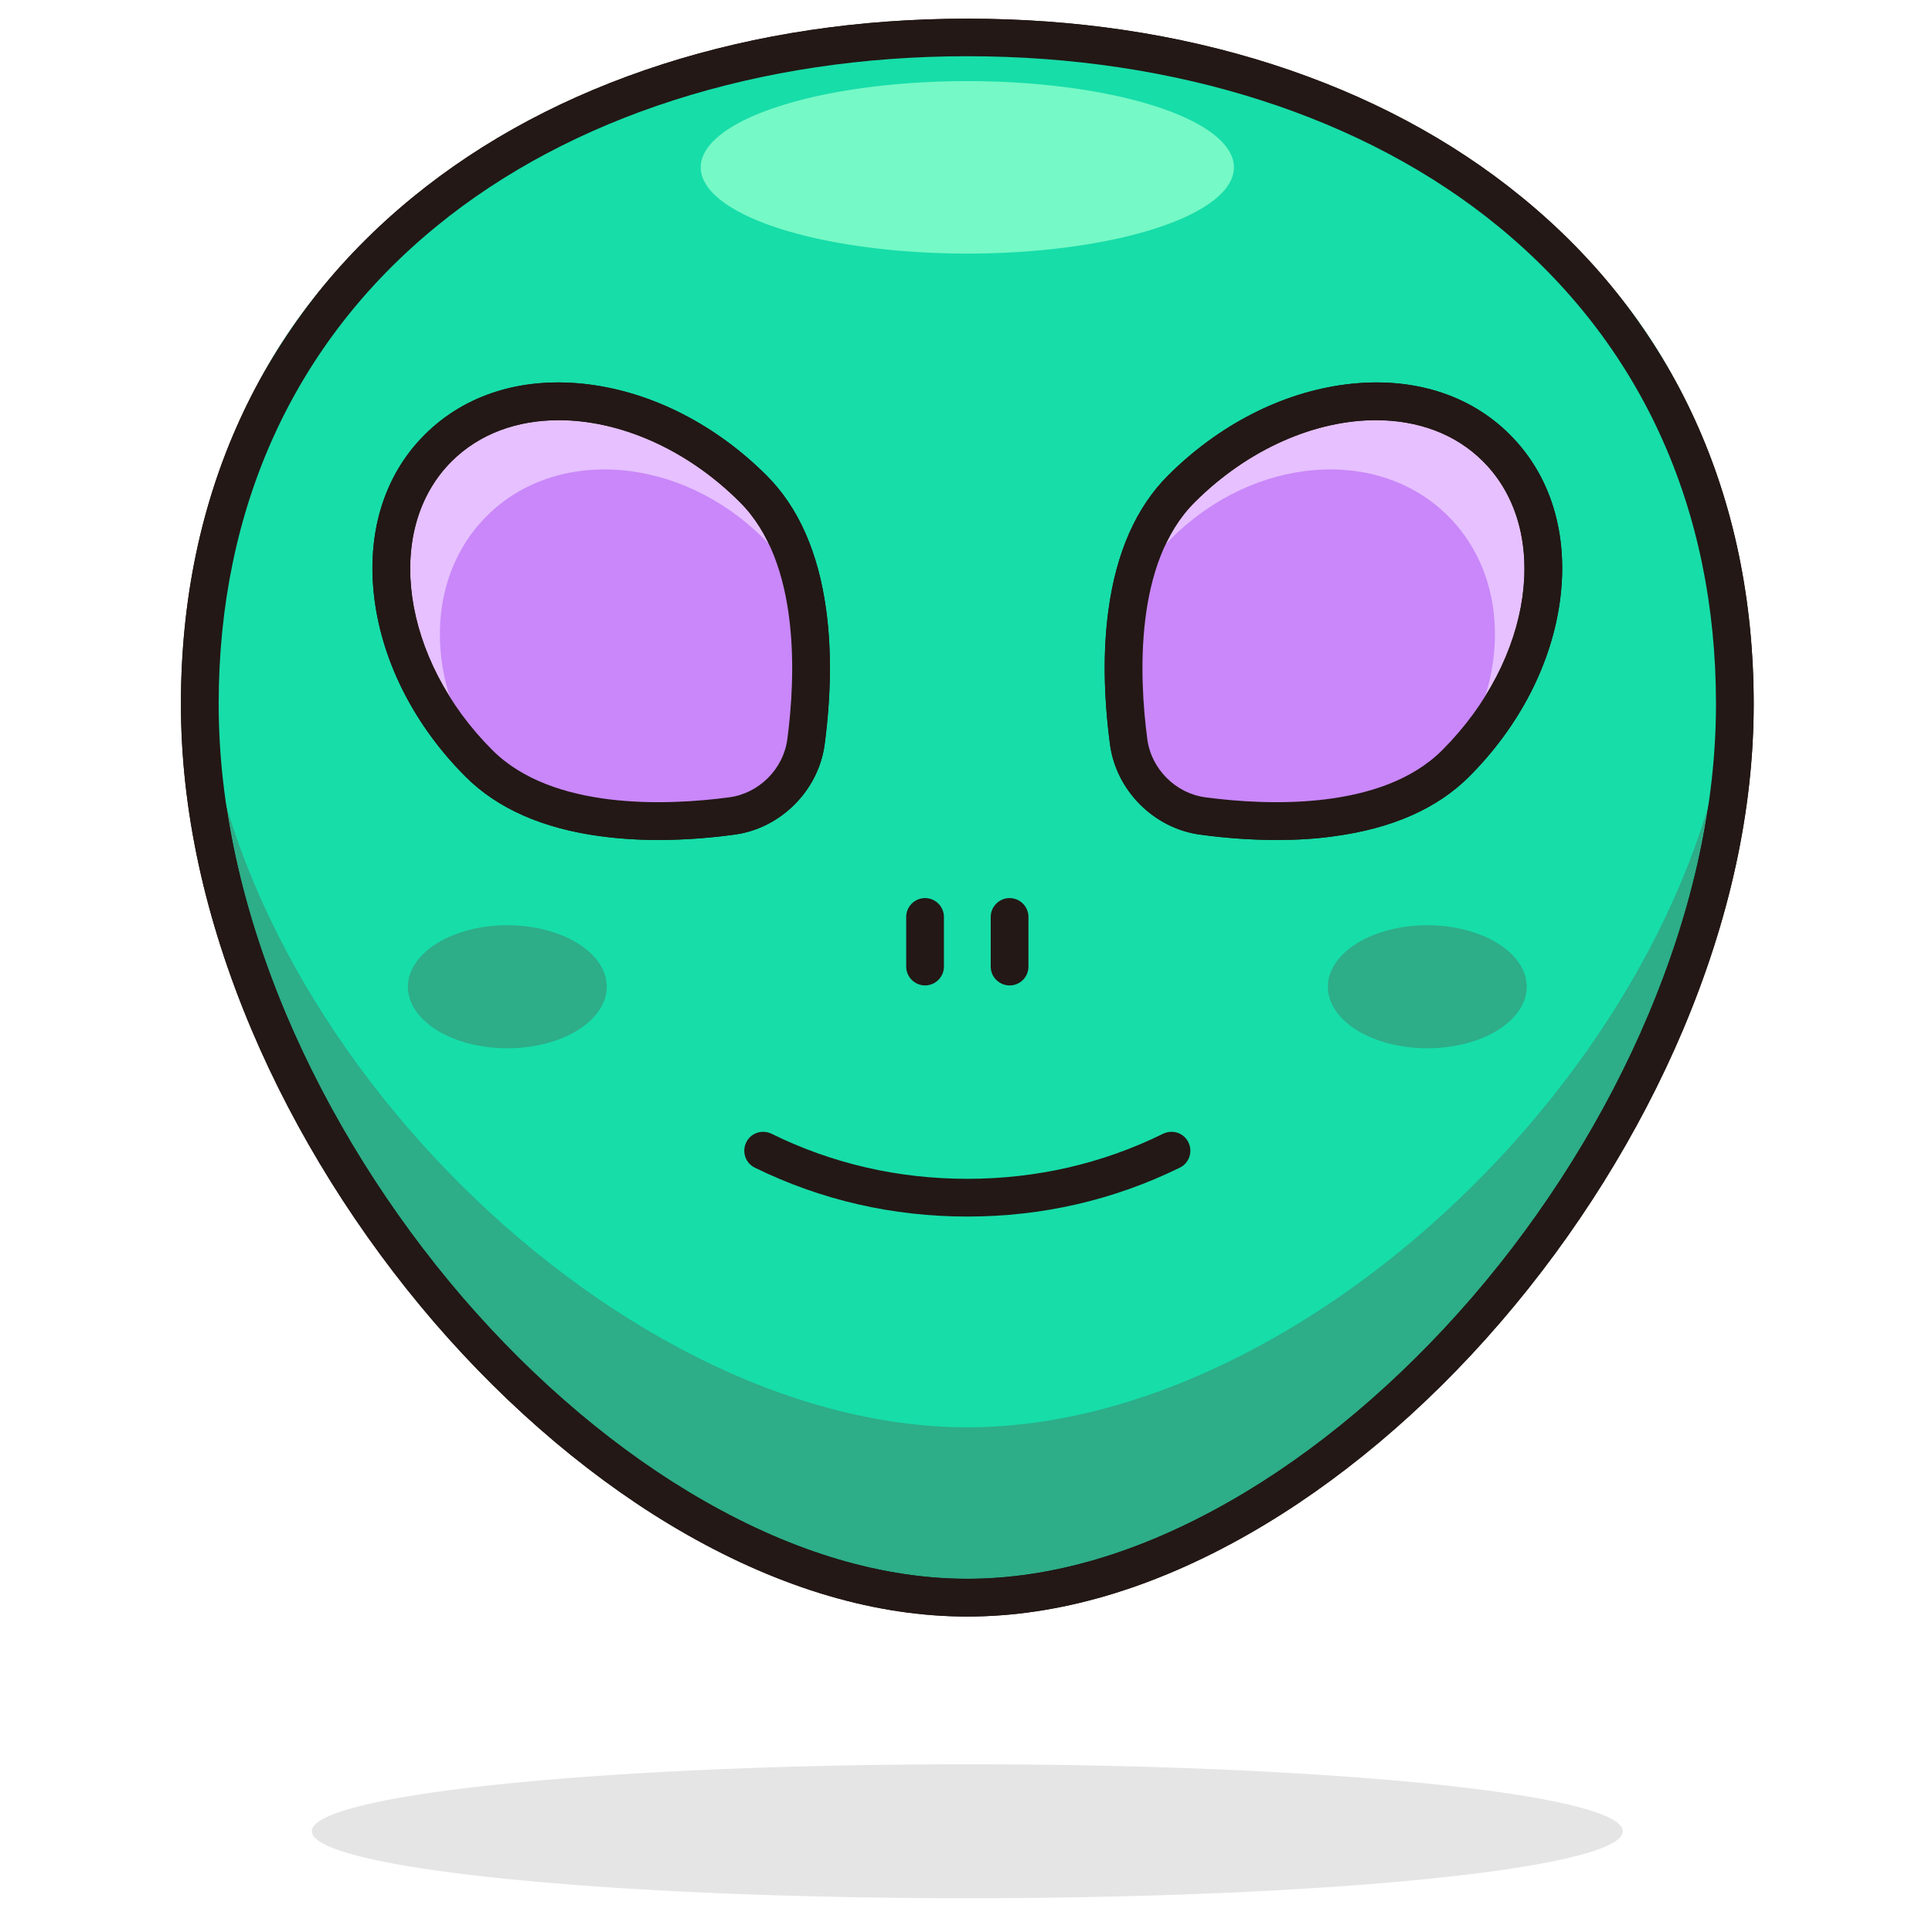 <?xml version="1.0" standalone="no"?><!DOCTYPE svg PUBLIC "-//W3C//DTD SVG 1.1//EN" "http://www.w3.org/Graphics/SVG/1.1/DTD/svg11.dtd"><svg t="1521703930603" class="icon" style="" viewBox="0 0 1024 1024" version="1.1" xmlns="http://www.w3.org/2000/svg" p-id="13126" xmlns:xlink="http://www.w3.org/1999/xlink" width="200" height="200"><defs><style type="text/css"></style></defs><path d="M919.5 373.1c0 224.7-215.7 473.7-406.8 473.7s-406.8-249-406.8-473.7S288 19.8 512.7 19.8s406.8 128.6 406.8 353.3z" fill="#2DAD88" p-id="13127"></path><path d="M512.7 856.8c-48.1 0-98.2-14.7-149.1-43.7-47.2-26.9-93.4-65.8-133.5-112.3-40.1-46.6-73.5-100.1-96.7-154.9-24.9-58.9-37.5-117-37.5-172.7 0-110 42.5-202.9 122.8-268.6 37.5-30.7 82.1-54.4 132.6-70.6 50-16 104.3-24.1 161.4-24.1S624.1 18 674.1 34c50.5 16.2 95.1 39.9 132.6 70.6 80.4 65.7 122.8 158.6 122.8 268.6 0 55.7-12.6 113.8-37.5 172.7-23.2 54.8-56.6 108.4-96.7 154.9-40.1 46.6-86.3 85.4-133.5 112.3-50.8 29-101 43.7-149.1 43.7z m0-827c-110.4 0-210.3 32-281.3 90.1-75.6 61.8-115.5 149.4-115.5 253.2 0 53 12.1 108.5 35.9 164.9 22.4 52.9 54.7 104.7 93.4 149.7 38.6 44.8 83 82.2 128.3 108 47.8 27.3 94.7 41.1 139.2 41.1 44.6 0 91.4-13.8 139.2-41.1 45.3-25.8 89.6-63.2 128.3-108 38.8-45 71.1-96.8 93.4-149.7 23.8-56.4 35.9-111.9 35.9-164.9 0-103.8-39.9-191.3-115.5-253.2-71-58.1-170.9-90.1-281.3-90.1z" fill="#231815" p-id="13128"></path><path d="M919.5 335.4c0 200.7-215.7 421.1-406.8 421.1S105.9 536.1 105.9 335.4 288 19.8 512.7 19.8s406.8 114.9 406.8 315.6z" fill="#17DDA9" p-id="13129"></path><path d="M512.7 856.8c-48.1 0-98.2-14.7-149.1-43.7-47.2-26.9-93.4-65.8-133.5-112.3-40.1-46.6-73.5-100.1-96.7-154.9-24.9-58.9-37.5-117-37.5-172.7 0-110 42.5-202.9 122.8-268.6 37.5-30.7 82.1-54.4 132.6-70.6 50-16 104.3-24.1 161.4-24.1S624.1 18 674.1 34c50.5 16.2 95.1 39.9 132.6 70.6 80.4 65.7 122.8 158.6 122.8 268.6 0 55.7-12.6 113.8-37.5 172.7-23.2 54.8-56.6 108.4-96.7 154.9-40.1 46.6-86.3 85.4-133.5 112.3-50.8 29-101 43.7-149.1 43.7z m0-827c-110.4 0-210.3 32-281.3 90.1-75.6 61.8-115.5 149.4-115.5 253.2 0 53 12.1 108.5 35.9 164.9 22.4 52.9 54.7 104.7 93.4 149.7 38.6 44.8 83 82.2 128.3 108 47.8 27.3 94.7 41.1 139.2 41.1 44.6 0 91.4-13.8 139.2-41.1 45.3-25.8 89.6-63.2 128.3-108 38.8-45 71.1-96.8 93.4-149.7 23.8-56.4 35.9-111.9 35.9-164.9 0-103.8-39.9-191.3-115.5-253.2-71-58.1-170.9-90.1-281.3-90.1z" fill="#231815" p-id="13130"></path><path d="M371.4 88.7a141.3 45.7 0 1 0 282.6 0 141.3 45.7 0 1 0-282.6 0Z" fill="#75F9C6" p-id="13131"></path><path d="M512.7 644.8c-39.6 0-77.5-8.7-112.6-25.9-5-2.4-7-8.4-4.6-13.4 2.4-5 8.4-7 13.4-4.6 32.3 15.9 67.2 23.9 103.8 23.9 36.5 0 71.5-8 103.8-23.9 5-2.4 11-0.4 13.4 4.6s0.4 11-4.6 13.4c-35.1 17.2-72.9 25.9-112.6 25.9z" fill="#231815" p-id="13132"></path><path d="M165.3 970.6a347.4 35.5 0 1 0 694.8 0 347.4 35.5 0 1 0-694.8 0Z" fill="#E5E5E5" p-id="13133"></path><path d="M427.3 393.1c-2.7 20.2-19.2 36.8-39.4 39.4-38.1 5-99.6 6.5-133.9-27.9-52.2-52.2-61.9-127-21.7-167.2s115-30.5 167.2 21.7c34.2 34.4 32.8 95.9 27.8 134z" fill="#E6C0FF" p-id="13134"></path><path d="M348.8 445.2c-10.7 0-21-0.7-30.7-2-30.5-4.1-54.5-14.7-71.3-31.5-26.8-26.8-43.9-60.1-48.3-93.9-4.5-34.7 4.9-65.8 26.6-87.4 21.7-21.7 52.7-31.1 87.4-26.6 33.8 4.4 67.1 21.5 93.9 48.3 16.8 16.8 27.4 40.8 31.5 71.3 2.9 21.2 2.6 45.1-0.8 71-3.2 24.6-23.4 44.8-48 48-14 1.9-27.5 2.8-40.3 2.8z m-52.6-222.5c-22 0-42.1 7.1-56.9 21.9-36.2 36.2-26.5 104.9 21.7 153 31.9 31.9 92.4 29.4 125.5 25 15.8-2.1 28.7-15 30.8-30.8 4.4-33.2 6.9-93.6-25-125.5-28.5-28.6-64.2-43.6-96.1-43.6z" fill="#231815" p-id="13135"></path><path d="M423.8 402.9c-3.2 18-18.6 33.3-36.6 36.6-33.9 6.1-88.4 10-117.3-18.9-43.9-43.9-49.2-109.7-12-147s103.1-31.9 147 12c28.9 28.9 24.9 83.4 18.9 117.3z" fill="#C987F9" p-id="13136"></path><path d="M348.8 445.2c-10.7 0-21-0.7-30.7-2-30.5-4.1-54.5-14.7-71.3-31.5-26.8-26.8-43.9-60.1-48.3-93.9-4.5-34.7 4.9-65.8 26.6-87.4 21.7-21.7 52.7-31.1 87.4-26.6 33.8 4.4 67.1 21.5 93.9 48.3 16.8 16.8 27.4 40.8 31.5 71.3 2.9 21.2 2.6 45.1-0.8 71-3.2 24.6-23.4 44.8-48 48-14 1.9-27.5 2.8-40.3 2.8z m-52.6-222.5c-22 0-42.1 7.1-56.9 21.9-36.2 36.2-26.5 104.9 21.7 153 31.9 31.9 92.4 29.4 125.5 25 15.8-2.1 28.7-15 30.8-30.8 4.4-33.2 6.9-93.6-25-125.5-28.5-28.6-64.2-43.6-96.1-43.6z" fill="#231815" p-id="13137"></path><path d="M598.2 393.1c2.7 20.2 19.2 36.8 39.4 39.4 38.1 5 99.6 6.5 133.9-27.9 52.2-52.2 61.9-127 21.7-167.2S678.2 207 626 259.2c-34.3 34.3-32.8 95.8-27.8 133.9z" fill="#E6C0FF" p-id="13138"></path><path d="M676.6 445.2c-12.8 0-26.3-0.9-40.3-2.8-24.6-3.2-44.8-23.4-48-48-3.4-25.9-3.7-49.8-0.8-71 4.1-30.5 14.7-54.5 31.5-71.3 26.8-26.8 60.1-43.9 93.9-48.3 34.7-4.5 65.8 4.9 87.4 26.6 21.7 21.7 31.1 52.7 26.6 87.4-4.4 33.8-21.5 67.1-48.3 93.9-16.8 16.8-40.8 27.4-71.3 31.5-9.7 1.4-19.9 2-30.7 2z m52.7-222.5c-31.9 0-67.6 15-96.2 43.6-31.9 31.9-29.4 92.4-25 125.5 2.1 15.8 15 28.7 30.8 30.8 33.2 4.4 93.6 6.9 125.5-25 48.2-48.2 57.9-116.8 21.7-153-14.7-14.8-34.9-21.9-56.8-21.9z" fill="#231815" p-id="13139"></path><path d="M601.7 402.9c3.2 18 18.6 33.3 36.6 36.6 33.9 6.1 88.4 10 117.3-18.9 43.9-43.9 49.2-109.7 12-147s-103.1-31.9-147 12c-28.9 28.9-25 83.4-18.9 117.3z" fill="#C987F9" p-id="13140"></path><path d="M676.6 445.2c-12.8 0-26.3-0.9-40.3-2.8-24.6-3.2-44.8-23.4-48-48-3.4-25.9-3.7-49.8-0.8-71 4.1-30.5 14.7-54.5 31.5-71.3 26.8-26.8 60.1-43.9 93.9-48.3 34.7-4.5 65.8 4.9 87.4 26.6 21.7 21.7 31.1 52.7 26.6 87.4-4.4 33.8-21.5 67.1-48.3 93.9-16.8 16.8-40.8 27.4-71.3 31.5-9.7 1.4-19.9 2-30.7 2z m52.7-222.5c-31.9 0-67.6 15-96.2 43.6-31.9 31.9-29.4 92.4-25 125.5 2.1 15.8 15 28.7 30.8 30.8 33.2 4.4 93.6 6.9 125.5-25 48.2-48.2 57.9-116.8 21.7-153-14.7-14.8-34.9-21.9-56.8-21.9z" fill="#231815" p-id="13141"></path><path d="M216.2 523a52.7 32.6 0 1 0 105.4 0 52.7 32.6 0 1 0-105.4 0Z" fill="#2DAD88" p-id="13142"></path><path d="M703.8 523a52.7 32.6 0 1 0 105.4 0 52.7 32.6 0 1 0-105.4 0Z" fill="#2DAD88" p-id="13143"></path><path d="M490.3 522.3c-5.5 0-10-4.5-10-10V486c0-5.5 4.5-10 10-10s10 4.5 10 10v26.3c0 5.5-4.5 10-10 10zM535.1 522.3c-5.5 0-10-4.5-10-10V486c0-5.5 4.5-10 10-10s10 4.5 10 10v26.3c0 5.5-4.4 10-10 10z" fill="#231815" p-id="13144"></path></svg>